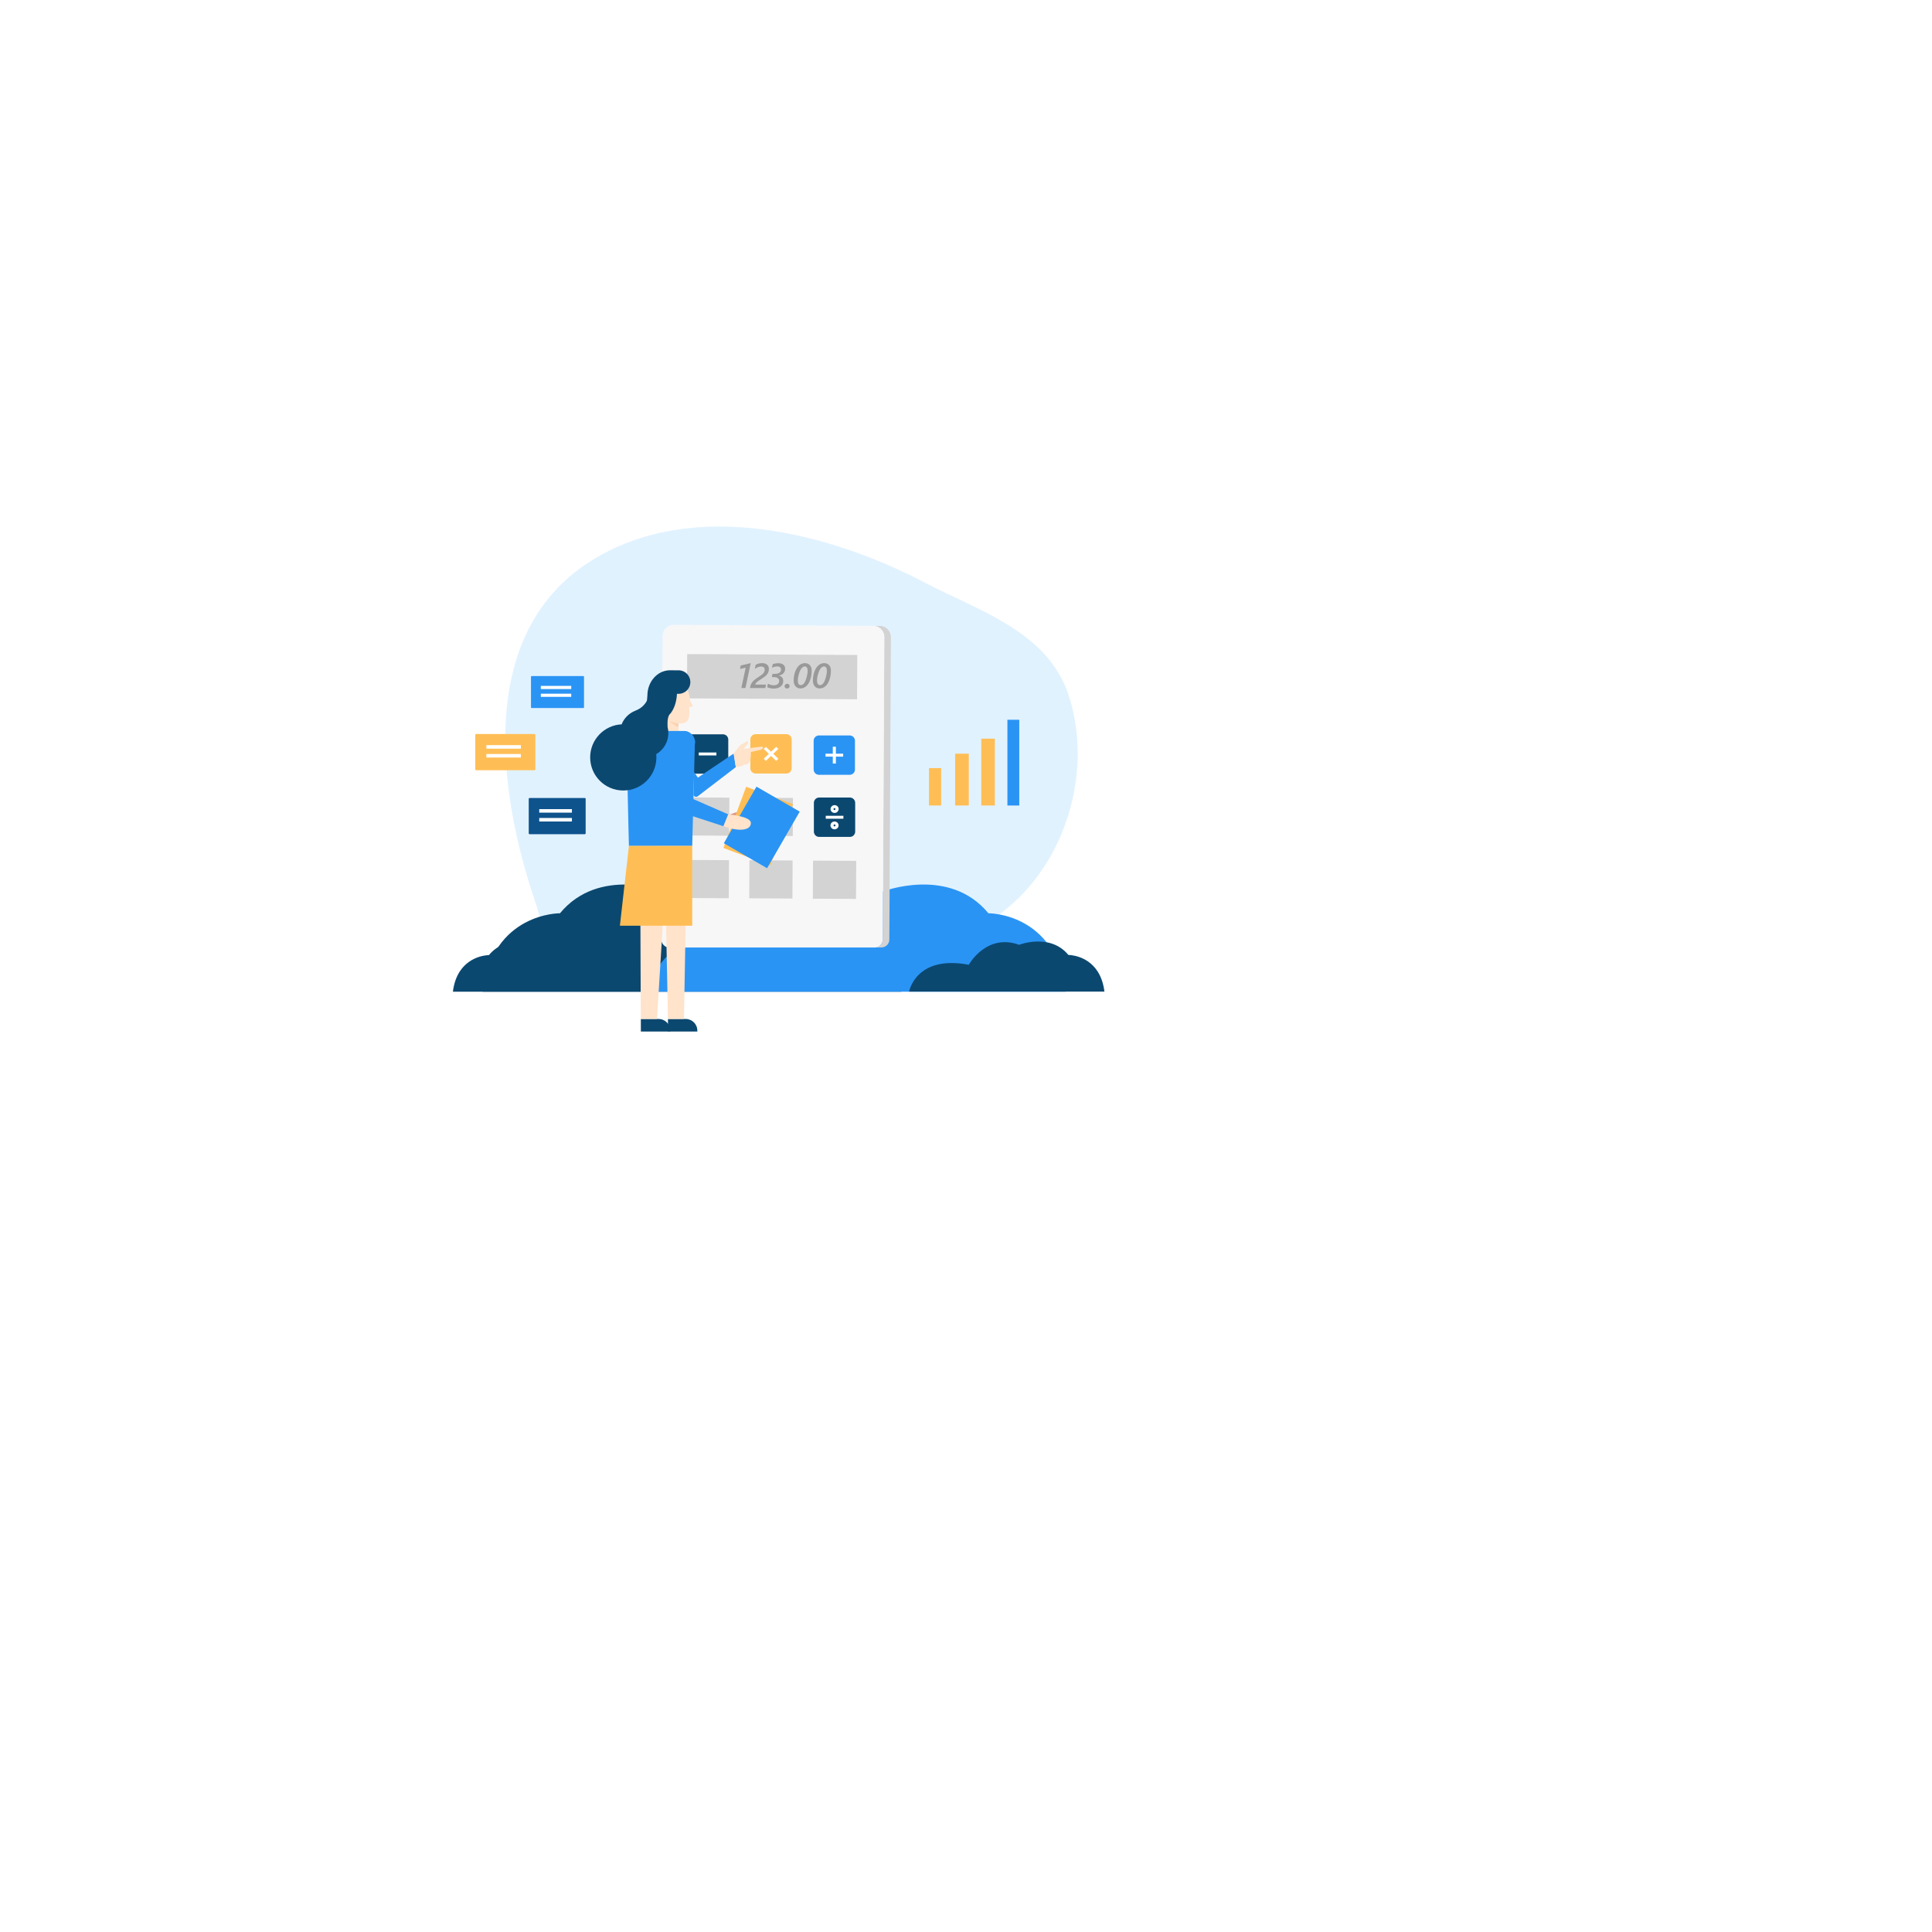 <svg width="310" height="310" viewBox="0 0 310 310" fill="none" xmlns="http://www.w3.org/2000/svg">
<g filter="url(#filter0_d)">
<circle cx="125" cy="125" r="75" fill="white"/>
</g>
<path opacity="0.58" d="M171.475 111.561C168.137 101.344 157.076 98.019 148.485 93.525C133.025 85.416 111.637 80.03 95.551 89.549C76.296 100.946 79.802 126.827 85.899 144.779C87.285 148.863 87.454 153.273 89.044 157.273C89.189 157.647 89.358 158.008 89.526 158.382H136.7C138.098 157.454 139.556 156.623 141.146 155.96C149.304 152.55 158.401 149.863 164.812 142.658C172.09 134.465 174.897 122.043 171.475 111.561Z" fill="#CCE9FF"/>
<path d="M77.44 159.129H144.629C144.629 159.129 142.327 146.454 124.096 149.912C124.096 149.912 118.071 138.947 106.793 143.044C106.793 143.044 96.141 138.911 89.852 146.538C89.839 146.538 79.031 146.43 77.44 159.129Z" fill="#0B4870"/>
<path d="M104.01 159.129H72.669C72.838 157.755 73.247 156.695 73.765 155.888C74.633 154.55 75.814 153.888 76.778 153.562C77.73 153.249 78.453 153.249 78.453 153.249C81.393 149.683 86.357 151.622 86.357 151.622C91.623 149.719 94.43 154.827 94.43 154.827C102.937 153.213 104.01 159.129 104.01 159.129Z" fill="#0B4870"/>
<path d="M170.993 159.129H103.817C103.817 159.129 106.118 146.454 124.349 149.912C124.349 149.912 130.374 138.947 141.653 143.044C141.653 143.044 152.304 138.911 158.594 146.538C158.594 146.538 169.403 146.43 170.993 159.129Z" fill="#2A94F4"/>
<path d="M145.87 159.105H177.211C177.042 157.731 176.632 156.671 176.114 155.864C175.247 154.526 174.066 153.864 173.102 153.538C172.15 153.225 171.427 153.225 171.427 153.225C168.487 149.659 163.522 151.598 163.522 151.598C158.257 149.695 155.449 154.803 155.449 154.803C146.942 153.189 145.87 159.105 145.87 159.105Z" fill="#0B4870"/>
<path d="M141.158 100.428H140.11C141.098 100.428 141.893 101.235 141.893 102.223L141.64 150.767C141.64 151.43 141.122 151.972 140.484 152.02H141.424C142.122 152.02 142.689 151.466 142.701 150.767L142.954 102.223C142.942 101.235 142.147 100.428 141.158 100.428Z" fill="#D3D3D3"/>
<path d="M141.64 150.767L141.893 102.223C141.893 101.236 141.098 100.428 140.11 100.428L109.046 100.26H108.107C107.119 100.26 106.311 101.055 106.311 102.043L106.058 150.586C106.058 151.285 106.612 152.032 107.323 152.032H140.363C140.399 152.032 140.435 152.032 140.472 152.032C141.122 151.972 141.628 151.43 141.64 150.767Z" fill="#F7F7F7"/>
<path d="M110.227 112.056L137.52 112.202L137.557 105.093L110.265 104.948L110.227 112.056Z" fill="#D3D3D3"/>
<path d="M110.071 134.057L117 134.094L117.032 127.985L110.104 127.948L110.071 134.057Z" fill="#D3D3D3"/>
<path d="M120.277 134.105L127.206 134.142L127.238 128.033L120.31 127.996L120.277 134.105Z" fill="#D3D3D3"/>
<path d="M130.425 144.2L137.353 144.237L137.386 138.128L130.457 138.091L130.425 144.2Z" fill="#D3D3D3"/>
<path d="M110.012 144.091L116.941 144.128L116.973 138.019L110.045 137.982L110.012 144.091Z" fill="#D3D3D3"/>
<path d="M120.219 144.139L127.147 144.176L127.18 138.067L120.251 138.03L120.219 144.139Z" fill="#D3D3D3"/>
<path d="M136.339 124.32H131.398C130.928 124.32 130.555 123.935 130.555 123.477V118.85C130.555 118.381 130.94 118.007 131.398 118.007H136.339C136.809 118.007 137.182 118.393 137.182 118.85V123.477C137.182 123.947 136.809 124.32 136.339 124.32Z" fill="#2A94F4"/>
<path d="M134.121 119.814H133.628V122.513H134.121V119.814Z" fill="white"/>
<path d="M135.29 120.935H132.459V121.405H135.29V120.935Z" fill="white"/>
<path d="M116.011 124.14H111.071C110.601 124.14 110.227 123.754 110.227 123.296V118.67C110.227 118.2 110.613 117.826 111.071 117.826H116.011C116.481 117.826 116.855 118.212 116.855 118.67V123.296C116.855 123.754 116.469 124.14 116.011 124.14Z" fill="#0B4870"/>
<path d="M114.951 120.742H112.119V121.212H114.951V120.742Z" fill="white"/>
<path d="M126.181 124.116H121.241C120.771 124.116 120.397 123.73 120.397 123.272V118.646C120.397 118.176 120.783 117.802 121.241 117.802H126.181C126.651 117.802 127.024 118.188 127.024 118.646V123.272C127.024 123.73 126.651 124.116 126.181 124.116Z" fill="#FFBE55"/>
<path d="M122.891 122.08L122.542 121.742L124.542 119.839L124.892 120.164L122.891 122.08Z" fill="white"/>
<path d="M124.542 122.08L122.542 120.164L122.891 119.839L124.892 121.742L124.542 122.08Z" fill="white"/>
<path d="M136.375 134.285H131.434C130.965 134.285 130.591 133.899 130.591 133.441V128.815C130.591 128.345 130.977 127.971 131.434 127.971H136.375C136.845 127.971 137.218 128.357 137.218 128.815V133.441C137.218 133.911 136.845 134.285 136.375 134.285Z" fill="#0B4870"/>
<path d="M135.327 130.899H132.495V131.369H135.327V130.899Z" fill="white"/>
<path d="M133.917 130.441C133.856 130.441 133.808 130.429 133.748 130.417C133.579 130.369 133.435 130.272 133.35 130.128C133.266 129.983 133.242 129.815 133.29 129.658C133.338 129.501 133.447 129.357 133.591 129.272C133.748 129.188 133.917 129.164 134.085 129.212C134.254 129.26 134.399 129.357 134.483 129.501C134.567 129.646 134.592 129.815 134.543 129.971C134.495 130.128 134.387 130.272 134.242 130.357C134.134 130.405 134.025 130.441 133.917 130.441ZM133.905 129.658C133.881 129.658 133.844 129.67 133.82 129.682C133.784 129.706 133.76 129.73 133.748 129.778C133.736 129.815 133.748 129.863 133.76 129.899C133.784 129.935 133.82 129.959 133.856 129.971C133.893 129.983 133.941 129.971 133.977 129.959C134.013 129.935 134.037 129.911 134.049 129.863C134.061 129.827 134.049 129.778 134.037 129.742C134.013 129.706 133.977 129.682 133.941 129.67C133.941 129.658 133.929 129.658 133.905 129.658Z" fill="white"/>
<path d="M133.905 133.068C133.543 133.068 133.254 132.791 133.254 132.441C133.254 132.092 133.543 131.815 133.905 131.815C134.266 131.815 134.555 132.092 134.555 132.441C134.567 132.779 134.266 133.068 133.905 133.068ZM133.905 132.285C133.82 132.285 133.748 132.357 133.748 132.441C133.748 132.526 133.82 132.598 133.905 132.598C133.989 132.598 134.061 132.526 134.061 132.441C134.061 132.357 134.001 132.285 133.905 132.285Z" fill="white"/>
<path d="M151.015 123.248H149.063V129.248H151.015V123.248Z" fill="#FFBE55"/>
<path d="M155.449 120.935H153.256V129.248H155.449V120.935Z" fill="#FFBE55"/>
<path d="M159.631 118.525H157.449V129.248H159.631V118.525Z" fill="#FFBE55"/>
<path d="M163.547 115.489H161.643V129.248H163.547V115.489Z" fill="#2A94F4"/>
<path d="M93.575 113.609H85.333C85.261 113.609 85.2 113.549 85.2 113.477V108.609C85.2 108.537 85.261 108.477 85.333 108.477H93.575C93.647 108.477 93.707 108.537 93.707 108.609V113.477C93.707 113.549 93.647 113.609 93.575 113.609Z" fill="#2A94F4"/>
<path d="M91.659 110.055H86.779V110.561H91.659V110.055Z" fill="white"/>
<path d="M91.659 111.308H86.779V111.814H91.659V111.308Z" fill="white"/>
<path d="M85.767 123.586H76.404C76.32 123.586 76.26 123.525 76.26 123.441V117.923C76.26 117.838 76.32 117.778 76.404 117.778H85.755C85.839 117.778 85.899 117.838 85.899 117.923V123.441C85.911 123.525 85.839 123.586 85.767 123.586Z" fill="#FFBE55"/>
<path d="M83.574 119.561H78.043V120.128H83.574V119.561Z" fill="white"/>
<path d="M83.574 120.983H78.043V121.549H83.574V120.983Z" fill="white"/>
<path d="M93.828 133.851H84.984C84.899 133.851 84.839 133.791 84.839 133.706V128.188C84.839 128.104 84.899 128.044 84.984 128.044H93.828C93.912 128.044 93.972 128.104 93.972 128.188V133.706C93.972 133.791 93.912 133.851 93.828 133.851Z" fill="#0E538C"/>
<path d="M91.767 129.827H86.526V130.393H91.767V129.827Z" fill="white"/>
<path d="M91.767 131.248H86.526V131.815H91.767V131.248Z" fill="white"/>
<path d="M117.722 120.911L111.975 124.778L111.372 123.875L111.276 127.61C111.42 127.863 111.746 127.935 111.975 127.754L118.06 123.092L117.722 120.911Z" fill="#2A94F4"/>
<path d="M127.237 129.03L119.727 126.236L116.077 136.062L123.587 138.855L127.237 129.03Z" fill="#FFBE55"/>
<path d="M128.321 130.231L121.383 126.222L116.144 135.301L123.082 139.31L128.321 130.231Z" fill="#2A94F4"/>
<path d="M107.54 165.514H102.829V163.502H105.673C106.709 163.502 107.54 164.334 107.54 165.37V165.514Z" fill="#0B4870"/>
<path d="M108.866 114.935H106.745V117.501H108.866V114.935Z" fill="#FFE3CA"/>
<path d="M109.215 116.067C109.203 116.067 109.191 116.067 109.191 116.067C109.083 116.067 108.974 116.067 108.866 116.055V116.706C108.866 116.706 107.793 116.127 107.432 115.706C107.311 115.573 107.757 115.597 107.697 115.465L108.866 115.935L109.215 116.067Z" fill="#FCD2B1"/>
<path d="M110.974 113.392L110.577 113.465C110.697 114.923 110.649 116.067 109.215 116.079C109.203 116.079 109.191 116.079 109.191 116.079C109.083 116.079 108.974 116.079 108.866 116.067C108.589 116.043 108.287 115.983 107.974 115.887C107.649 115.802 107.323 115.67 106.998 115.525C106.757 115.417 106.528 115.296 106.311 115.164C105.191 114.501 104.275 113.537 104.275 112.465C104.275 110.477 105.721 108.862 107.492 108.862C108.817 108.862 109.962 109.766 110.456 111.043C110.625 111.477 110.721 111.959 110.721 112.465L111.107 113.115C111.167 113.224 111.095 113.368 110.974 113.392Z" fill="#FFE3CA"/>
<path d="M111.492 119.356L111.071 135.73H100.913C100.913 135.73 100.443 117.838 100.636 117.284C103.178 117.26 105.142 117.284 107.227 117.284C107.372 117.284 107.516 117.284 107.661 117.284C108.323 117.284 109.01 117.284 109.721 117.284C110.818 117.296 111.661 118.272 111.492 119.356Z" fill="#2A94F4"/>
<path d="M116.855 130.67L110.986 128.104C110.649 127.959 110.444 127.598 110.492 127.236L111.529 118.995C111.36 117.947 110.504 117.26 109.721 117.308C108.805 117.369 107.914 118.477 108.227 119.754C107.962 122.827 107.697 125.899 107.444 128.971C107.408 129.417 107.685 129.827 108.107 129.971L116.095 132.574L116.855 130.67Z" fill="#2A94F4"/>
<path d="M99.744 116.224C100.13 115.236 100.913 114.453 101.901 114.055C102.576 113.802 103.022 113.453 103.323 113.115C103.829 112.549 103.817 112.32 103.817 112.32C103.817 112.32 103.877 111.742 103.877 111.609C103.877 109.368 105.504 107.549 107.504 107.549C107.745 107.549 109.01 107.549 109.083 107.561C110.035 107.669 110.77 108.465 110.77 109.441C110.77 109.477 110.77 109.525 110.77 109.561C110.709 110.549 109.878 111.332 108.878 111.332C108.793 111.332 108.709 111.32 108.625 111.32C108.564 112.597 108.179 113.718 107.613 114.441C107.588 114.477 107.564 114.513 107.528 114.537L107.516 114.549C107.48 114.585 107.444 114.621 107.408 114.67C106.974 115.272 107.131 116.742 107.131 116.742C107.179 116.923 107.203 117.103 107.227 117.284C107.239 117.405 107.239 117.525 107.239 117.646C107.239 119.079 106.456 120.332 105.299 121.007C105.311 121.176 105.323 121.345 105.323 121.525C105.323 124.465 102.949 126.839 100.009 126.839C97.069 126.839 94.695 124.465 94.695 121.525C94.695 118.682 96.937 116.356 99.744 116.224Z" fill="#0B4870"/>
<path d="M105.42 163.502H102.817L102.733 141.911H106.745L105.42 163.502Z" fill="#FFE3CA"/>
<path d="M111.89 165.514H107.179V163.502H110.022C111.059 163.502 111.89 164.334 111.89 165.37V165.514Z" fill="#0B4870"/>
<path d="M109.745 163.502H107.179L106.745 141.911H110.131L109.745 163.502Z" fill="#FFE3CA"/>
<path d="M111.071 135.73V148.538H99.467L100.913 135.73H111.071Z" fill="#FFBE55"/>
<path d="M116.855 130.67C116.855 130.67 120.397 130.959 120.481 132.007C120.554 133.056 119.048 133.634 116.083 132.562L116.855 130.67Z" fill="#FFE3CA"/>
<path d="M122.277 119.79L119.289 120.176L119.698 119.67C120.192 119.248 119.999 118.886 119.999 118.886L118.758 119.573L117.722 120.899L117.987 122.561L118.072 123.079C118.674 123.043 119.132 122.887 119.469 122.67C119.518 122.682 119.566 122.694 119.626 122.682C120.337 122.561 120.494 121.826 120.481 120.887C120.481 120.887 120.481 120.874 120.481 120.85C120.481 120.73 120.481 120.658 120.481 120.658L121.747 120.38C122.807 120.188 122.313 119.79 122.277 119.79Z" fill="#FFE3CA"/>
<path d="M117.083 130.694L118.228 130.297L118.023 130.827L117.083 130.694Z" fill="#DD9786"/>
<path d="M118.951 110.404L119.65 107.127L118.734 107.344L118.855 106.778L120.457 106.404L119.614 110.392H118.951V110.404Z" fill="#999999"/>
<path d="M122.699 107.452C122.699 107.296 122.65 107.175 122.554 107.079C122.458 106.983 122.313 106.946 122.132 106.946C121.952 106.946 121.771 106.983 121.59 107.055C121.409 107.127 121.253 107.224 121.108 107.332L121.253 106.681C121.542 106.489 121.891 106.404 122.301 106.404C122.638 106.404 122.891 106.489 123.084 106.657C123.277 106.826 123.373 107.043 123.373 107.332C123.373 107.549 123.337 107.73 123.265 107.898C123.193 108.067 123.084 108.224 122.94 108.368C122.795 108.513 122.53 108.706 122.168 108.934C121.807 109.163 121.554 109.332 121.421 109.465C121.289 109.597 121.204 109.718 121.18 109.85H122.915L122.795 110.404H120.337L120.385 110.163C120.421 109.959 120.494 109.766 120.602 109.609C120.698 109.44 120.843 109.284 121 109.139C121.168 108.983 121.421 108.802 121.771 108.585C122.012 108.428 122.193 108.296 122.325 108.187C122.458 108.067 122.554 107.959 122.602 107.85C122.65 107.742 122.699 107.597 122.699 107.452Z" fill="#999999"/>
<path d="M125.976 107.32C125.976 107.609 125.88 107.838 125.699 108.031C125.518 108.224 125.265 108.344 124.94 108.392V108.404C125.169 108.44 125.349 108.537 125.482 108.693C125.615 108.85 125.675 109.031 125.675 109.26C125.675 109.501 125.615 109.718 125.494 109.898C125.374 110.079 125.193 110.224 124.964 110.332C124.735 110.428 124.446 110.489 124.12 110.489C123.94 110.489 123.759 110.465 123.59 110.428C123.41 110.392 123.253 110.332 123.096 110.26L123.217 109.694C123.337 109.766 123.482 109.838 123.651 109.886C123.819 109.934 123.976 109.959 124.12 109.959C124.41 109.959 124.627 109.898 124.783 109.778C124.94 109.657 125.024 109.489 125.024 109.26C125.024 109.079 124.952 108.922 124.807 108.814C124.663 108.706 124.446 108.645 124.157 108.645H123.843L123.952 108.127H124.325C124.639 108.127 124.88 108.067 125.06 107.946C125.241 107.826 125.325 107.657 125.325 107.44C125.325 107.284 125.277 107.163 125.169 107.067C125.06 106.983 124.916 106.934 124.723 106.934C124.434 106.934 124.145 107.007 123.867 107.151L123.988 106.573C124.277 106.465 124.59 106.416 124.904 106.416C125.241 106.416 125.494 106.501 125.699 106.657C125.904 106.814 125.976 107.043 125.976 107.32Z" fill="#999999"/>
<path d="M126.699 110.091C126.699 110.199 126.663 110.296 126.578 110.368C126.494 110.44 126.398 110.477 126.289 110.477C126.181 110.477 126.085 110.44 126 110.368C125.928 110.296 125.892 110.212 125.892 110.103C125.892 109.995 125.928 109.898 126.012 109.826C126.097 109.754 126.193 109.718 126.313 109.718C126.422 109.718 126.518 109.754 126.591 109.826C126.663 109.898 126.699 109.983 126.699 110.091Z" fill="#999999"/>
<path d="M130.242 107.609C130.242 108.139 130.157 108.621 130.001 109.079C129.844 109.537 129.627 109.886 129.35 110.115C129.085 110.344 128.784 110.465 128.434 110.465C128.097 110.465 127.844 110.344 127.639 110.115C127.434 109.886 127.35 109.561 127.35 109.139C127.35 108.657 127.434 108.199 127.591 107.766C127.747 107.332 127.976 106.995 128.241 106.754C128.519 106.513 128.832 106.404 129.169 106.404C129.495 106.404 129.748 106.513 129.94 106.717C130.145 106.946 130.242 107.236 130.242 107.609ZM129.591 107.621C129.591 107.404 129.555 107.224 129.47 107.115C129.398 106.995 129.278 106.934 129.145 106.934C128.952 106.934 128.772 107.031 128.615 107.224C128.458 107.416 128.314 107.718 128.193 108.115C128.073 108.513 128.012 108.874 128.012 109.2C128.012 109.428 128.049 109.609 128.133 109.742C128.217 109.874 128.338 109.934 128.494 109.934C128.699 109.934 128.88 109.826 129.037 109.609C129.193 109.392 129.314 109.091 129.422 108.706C129.531 108.32 129.591 107.959 129.591 107.621Z" fill="#999999"/>
<path d="M133.326 107.609C133.326 108.139 133.242 108.621 133.085 109.079C132.929 109.537 132.712 109.886 132.435 110.115C132.17 110.344 131.868 110.465 131.519 110.465C131.181 110.465 130.928 110.344 130.724 110.115C130.519 109.886 130.434 109.561 130.434 109.139C130.434 108.657 130.519 108.199 130.675 107.766C130.832 107.332 131.061 106.995 131.326 106.754C131.603 106.513 131.917 106.404 132.254 106.404C132.579 106.404 132.832 106.513 133.025 106.717C133.242 106.946 133.326 107.236 133.326 107.609ZM132.676 107.621C132.676 107.404 132.639 107.224 132.555 107.115C132.483 106.995 132.362 106.934 132.23 106.934C132.037 106.934 131.856 107.031 131.7 107.224C131.543 107.416 131.398 107.718 131.278 108.115C131.157 108.513 131.097 108.874 131.097 109.2C131.097 109.428 131.133 109.609 131.218 109.742C131.302 109.874 131.422 109.934 131.579 109.934C131.784 109.934 131.965 109.826 132.121 109.609C132.278 109.392 132.398 109.091 132.507 108.706C132.615 108.32 132.676 107.959 132.676 107.621Z" fill="#999999"/>
<defs>
<filter id="filter0_d" x="0" y="0" width="310" height="310" filterUnits="userSpaceOnUse" color-interpolation-filters="sRGB">
<feFlood flood-opacity="0" result="BackgroundImageFix"/>
<feColorMatrix in="SourceAlpha" type="matrix" values="0 0 0 0 0 0 0 0 0 0 0 0 0 0 0 0 0 0 127 0"/>
<feOffset dx="30" dy="30"/>
<feGaussianBlur stdDeviation="40"/>
<feColorMatrix type="matrix" values="0 0 0 0 0.216 0 0 0 0 0.329 0 0 0 0 0.667 0 0 0 0.1 0"/>
<feBlend mode="normal" in2="BackgroundImageFix" result="effect1_dropShadow"/>
<feBlend mode="normal" in="SourceGraphic" in2="effect1_dropShadow" result="shape"/>
</filter>
</defs>
</svg>
